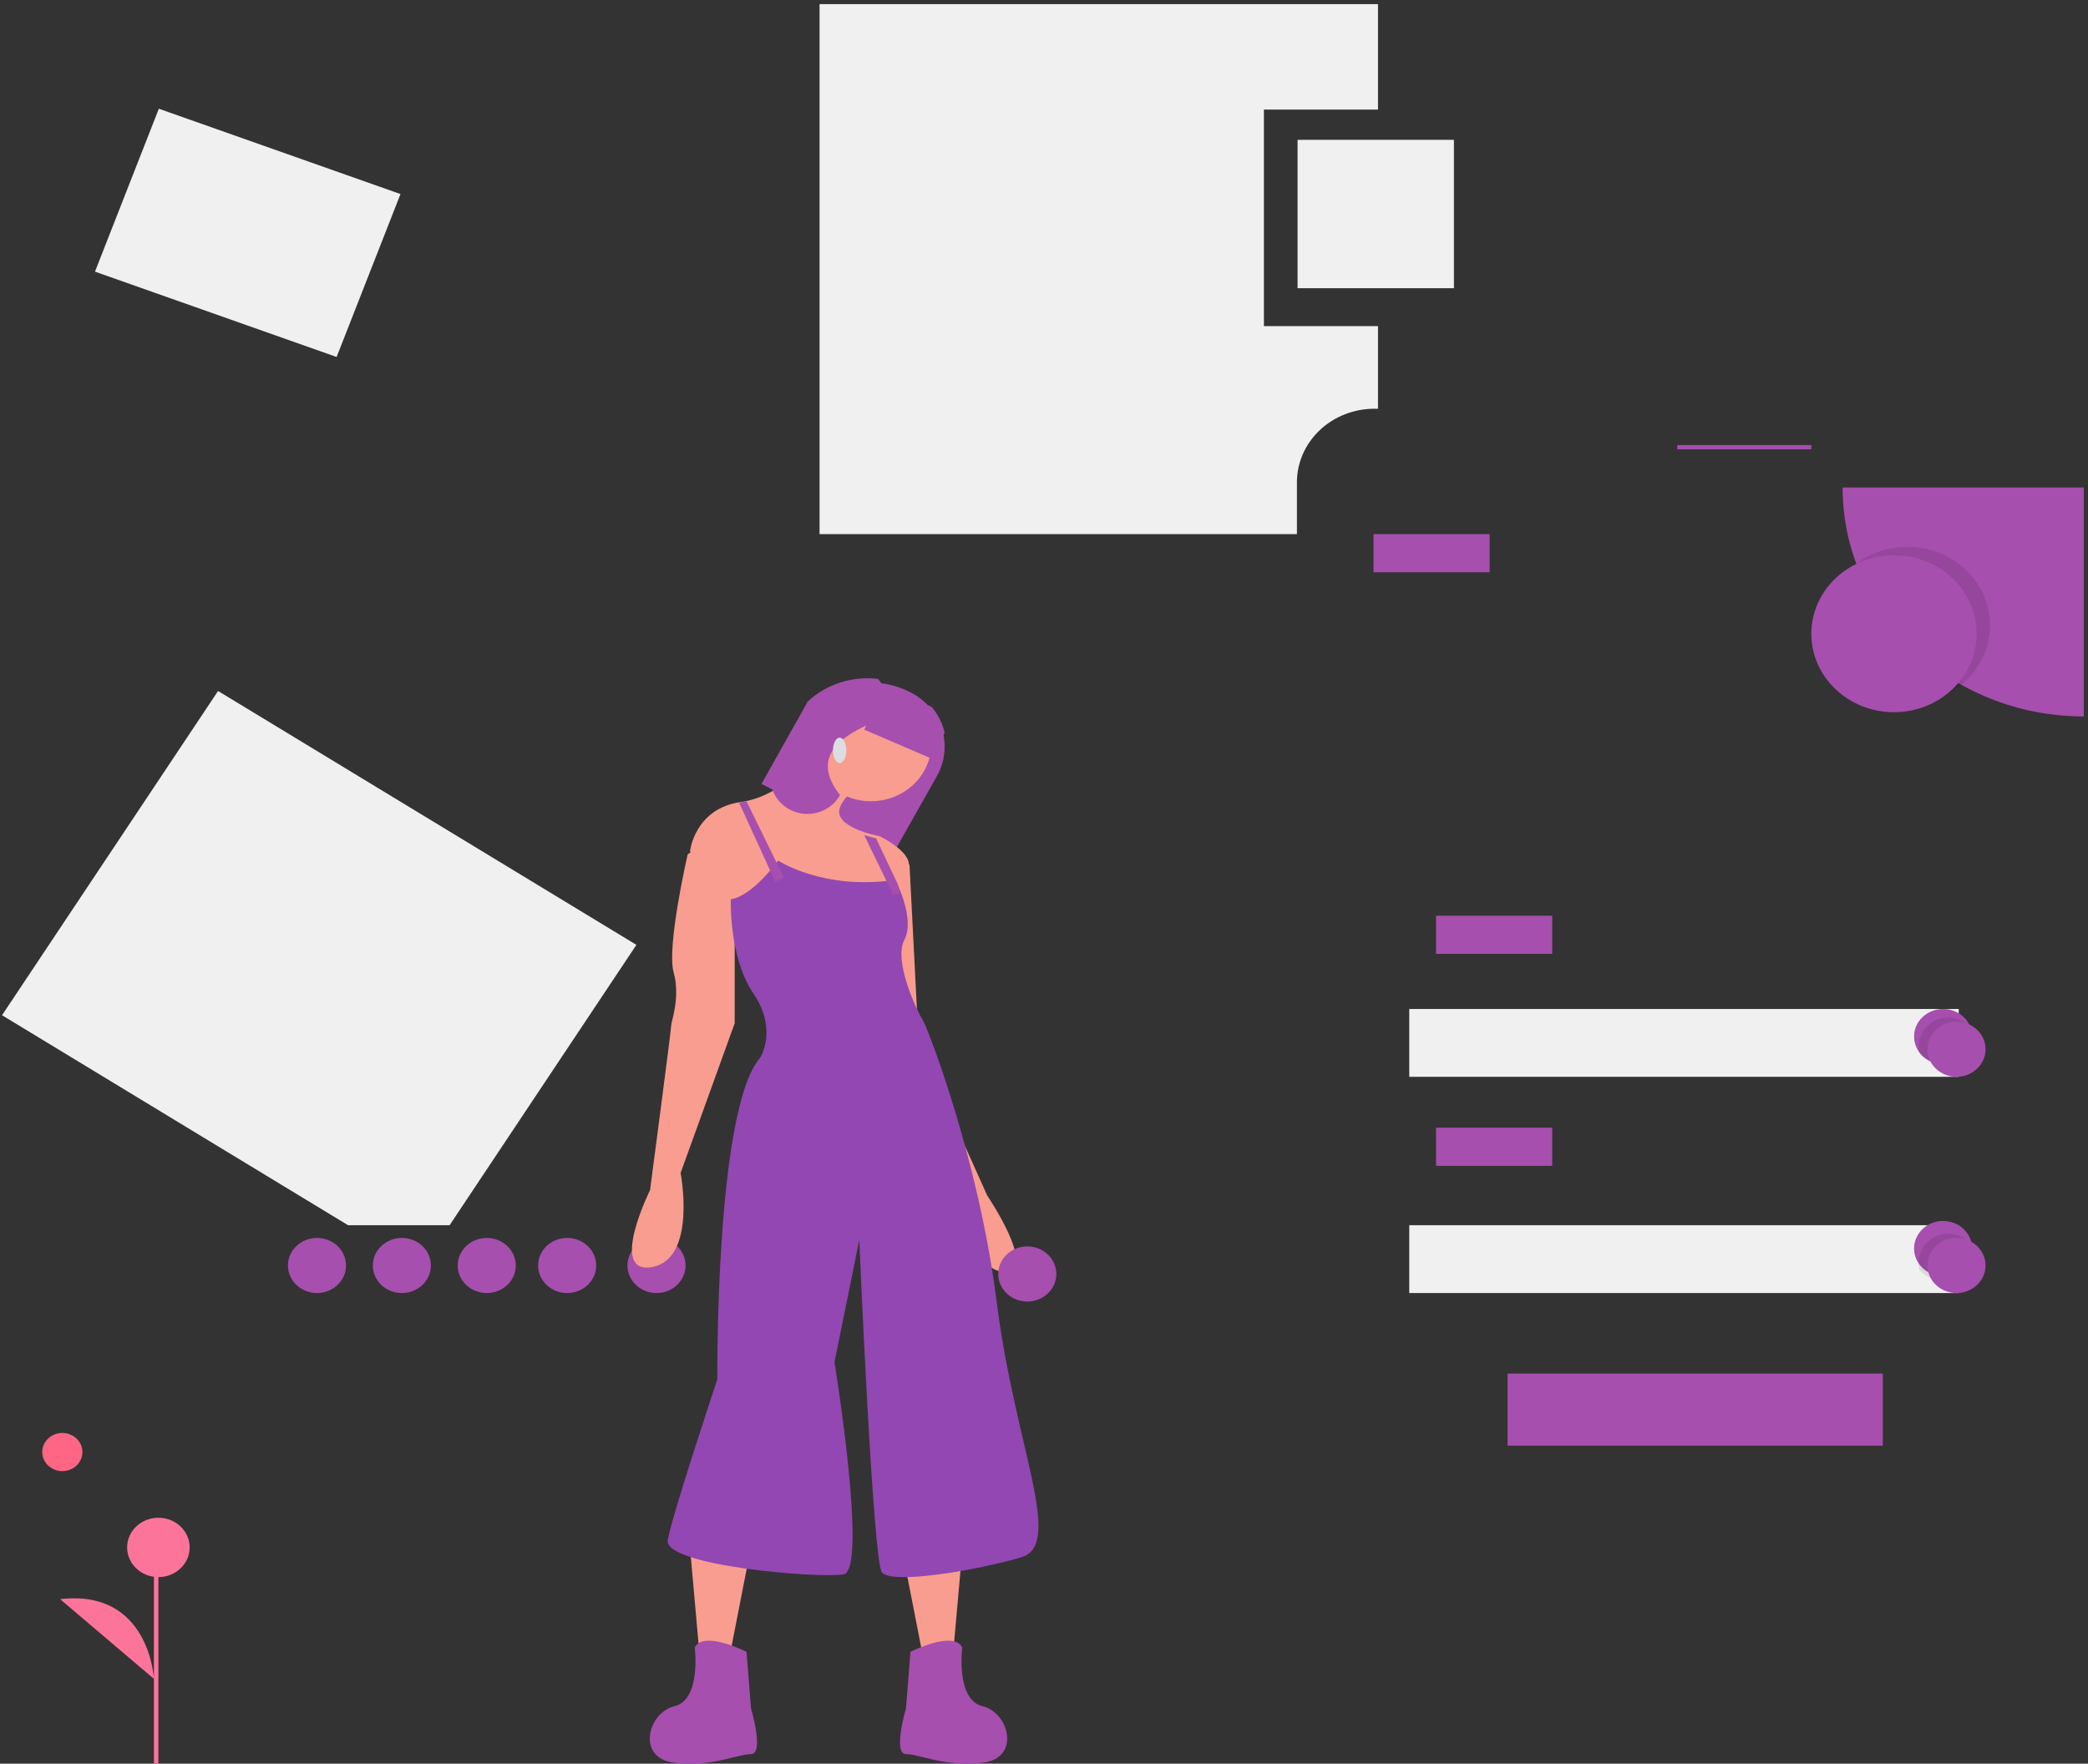 <svg width="457" height="386" viewBox="0 0 457 386" fill="none" xmlns="http://www.w3.org/2000/svg">
<rect x="0" y="0" width="457" height="386" fill="#333333" stroke="none"/>
<path d="M98.405 268.152L139.289 206.795L47.728 151.232L0.444 222.195L76.176 268.152H98.405Z" fill="#F0F0F0"/>
<path d="M143.689 282.999C147.199 282.999 150.044 280.299 150.044 276.968C150.044 273.636 147.199 270.936 143.689 270.936C140.178 270.936 137.333 273.636 137.333 276.968C137.333 280.299 140.178 282.999 143.689 282.999Z" fill="#A64FAE"/>
<path d="M124.133 282.999C127.643 282.999 130.489 280.299 130.489 276.968C130.489 273.636 127.643 270.936 124.133 270.936C120.623 270.936 117.778 273.636 117.778 276.968C117.778 280.299 120.623 282.999 124.133 282.999Z" fill="#A64FAE"/>
<path d="M106.533 282.999C110.043 282.999 112.889 280.299 112.889 276.968C112.889 273.636 110.043 270.936 106.533 270.936C103.023 270.936 100.178 273.636 100.178 276.968C100.178 280.299 103.023 282.999 106.533 282.999Z" fill="#A64FAE"/>
<path d="M87.955 282.999C91.465 282.999 94.311 280.299 94.311 276.968C94.311 273.636 91.465 270.936 87.955 270.936C84.445 270.936 81.6 273.636 81.6 276.968C81.6 280.299 84.445 282.999 87.955 282.999Z" fill="#A64FAE"/>
<path d="M69.377 282.999C72.888 282.999 75.733 280.299 75.733 276.968C75.733 273.636 72.888 270.936 69.377 270.936C65.868 270.936 63.022 273.636 63.022 276.968C63.022 280.299 65.868 282.999 69.377 282.999Z" fill="#A64FAE"/>
<path d="M276.63 71.375V23.98H301.6V0.907H179.377V116.899H283.858V105.558C283.858 101.288 285.645 97.194 288.826 94.175C292.007 91.156 296.322 89.46 300.821 89.46H301.6V71.375H276.63Z" fill="#F0F0F0"/>
<rect width="56.084" height="38.299" transform="matrix(0.943 0.333 -0.365 0.931 34.766 23.796)" fill="#F0F0F0"/>
<rect x="329.956" y="300.63" width="82.133" height="15.775" fill="#A64FAE"/>
<rect x="308.444" y="220.827" width="120.267" height="14.847" fill="#F0F0F0"/>
<rect x="367.111" y="97.412" width="29.333" height="0.928" fill="#A64FAE"/>
<path d="M456.089 106.691V156.8C426.929 156.799 403.29 134.365 403.289 106.691H456.089Z" fill="#A64FAE"/>
<path opacity="0.1" d="M417.467 154.016C427.457 154.016 435.556 146.33 435.556 136.849C435.556 127.368 427.457 119.682 417.467 119.682C407.477 119.682 399.378 127.368 399.378 136.849C399.378 146.33 407.477 154.016 417.467 154.016Z" fill="black"/>
<path d="M414.533 155.872C424.523 155.872 432.622 148.186 432.622 138.705C432.622 129.224 424.523 121.538 414.533 121.538C404.543 121.538 396.444 129.224 396.444 138.705C396.444 148.186 404.543 155.872 414.533 155.872Z" fill="#A64FAE"/>
<rect x="300.622" y="116.899" width="25.422" height="8.351" fill="#A64FAE"/>
<rect x="314.311" y="200.413" width="25.422" height="8.351" fill="#A64FAE"/>
<rect x="308.444" y="268.152" width="120.267" height="14.847" fill="#F0F0F0"/>
<rect x="314.311" y="246.81" width="25.422" height="8.351" fill="#A64FAE"/>
<path d="M431.645 226.859C431.644 229.403 429.963 231.673 427.441 232.534C424.919 233.395 422.099 232.662 420.391 230.701L420.385 230.695C418.722 228.78 418.464 226.094 419.735 223.926C421.007 221.758 423.548 220.55 426.138 220.882C428.729 221.214 430.841 223.019 431.46 225.43C431.46 225.431 431.461 225.433 431.462 225.434C431.463 225.435 431.465 225.436 431.467 225.436C431.584 225.902 431.644 226.38 431.645 226.859Z" fill="#A64FAE"/>
<path opacity="0.1" d="M431.644 226.511C431.644 229.202 429.919 231.603 427.332 232.514C424.745 233.424 421.852 232.649 420.1 230.575L420.094 230.568C419.973 230.075 419.912 229.57 419.911 229.063C419.911 226.372 421.637 223.971 424.224 223.06C426.811 222.149 429.704 222.925 431.455 224.999C431.455 225.001 431.456 225.003 431.457 225.004C431.459 225.005 431.46 225.006 431.462 225.006C431.582 225.499 431.644 226.004 431.644 226.511Z" fill="black"/>
<path d="M428.222 235.674C431.732 235.674 434.578 232.974 434.578 229.643C434.578 226.312 431.732 223.611 428.222 223.611C424.712 223.611 421.867 226.312 421.867 229.643C421.867 232.974 424.712 235.674 428.222 235.674Z" fill="#A64FAE"/>
<path d="M431.645 273.256C431.644 275.8 429.963 278.07 427.441 278.931C424.919 279.792 422.099 279.059 420.391 277.098L420.385 277.092C418.722 275.177 418.464 272.491 419.735 270.323C421.007 268.154 423.548 266.946 426.138 267.279C428.729 267.611 430.841 269.416 431.46 271.826C431.46 271.828 431.461 271.83 431.462 271.831C431.463 271.832 431.465 271.832 431.467 271.832C431.584 272.299 431.644 272.776 431.645 273.256Z" fill="#A64FAE"/>
<path opacity="0.1" d="M431.644 273.836C431.644 276.527 429.919 278.928 427.332 279.838C424.745 280.749 421.852 279.973 420.1 277.899L420.094 277.893C419.973 277.4 419.912 276.895 419.911 276.388C419.911 273.697 421.637 271.296 424.224 270.385C426.811 269.474 429.704 270.25 431.455 272.324C431.455 272.326 431.456 272.327 431.457 272.329C431.459 272.33 431.46 272.33 431.462 272.33C431.582 272.824 431.644 273.329 431.644 273.836Z" fill="black"/>
<path d="M428.222 282.999C431.732 282.999 434.578 280.299 434.578 276.968C434.578 273.636 431.732 270.936 428.222 270.936C424.712 270.936 421.867 273.636 421.867 276.968C421.867 280.299 424.712 282.999 428.222 282.999Z" fill="#A64FAE"/>
<rect x="284" y="30.601" width="34.222" height="32.478" fill="#F0F0F0"/>
<path d="M166.667 171.558L169.598 173.067L179.571 178.203L195.673 186.494L205.056 169.857C206.841 166.7 207.238 162.994 206.161 159.556C205.083 156.119 202.619 153.232 199.312 151.532C192.132 147.827 183.27 148.976 177.383 154.376L177.378 154.38C175.966 155.676 174.775 157.175 173.847 158.822L166.667 171.558Z" fill="#A64FAE"/>
<path d="M210.666 338.75L208.779 359.981L201.698 360.946L196.978 336.819L210.666 338.75Z" fill="#F89D8F"/>
<path d="M199.277 361.519C199.277 361.519 208.64 356.757 210.611 360.567C210.611 360.567 209.133 371.996 215.046 373.424C220.959 374.853 223.423 384.853 215.046 385.805C206.669 386.758 201.248 383.901 198.292 383.901C195.335 383.901 198.292 373.9 198.292 373.9L199.277 361.519Z" fill="#A64FAE"/>
<path d="M151.022 338.75L152.91 359.981L159.991 360.946L164.711 336.819L151.022 338.75Z" fill="#F89D8F"/>
<path d="M163.389 361.519C163.389 361.519 154.026 356.757 152.055 360.567C152.055 360.567 153.534 371.996 147.62 373.424C141.707 374.853 139.243 384.853 147.62 385.805C155.998 386.758 161.418 383.901 164.375 383.901C167.331 383.901 164.375 373.9 164.375 373.9L163.389 361.519Z" fill="#A64FAE"/>
<path d="M190.622 175.359C197.912 175.359 203.822 169.75 203.822 162.832C203.822 155.913 197.912 150.304 190.622 150.304C183.332 150.304 177.422 155.913 177.422 162.832C177.422 169.75 183.332 175.359 190.622 175.359Z" fill="#F89D8F"/>
<path d="M151.022 186.308L161.283 201.799L173.499 200.86L193.533 202.269C193.533 202.269 195.424 198.635 196.968 195.101C197.814 193.335 198.464 191.49 198.908 189.594C199.397 186.308 192.556 183.022 192.556 183.022C192.556 183.022 192.287 182.975 191.838 182.872C191.241 182.736 190.323 182.511 189.316 182.182C187.044 181.44 184.313 180.182 183.76 178.328C182.783 175.042 190.113 170.348 190.113 170.348L181.317 162.367C181.317 162.367 173.504 172.793 164.015 175.169C163.465 175.308 162.907 175.418 162.344 175.497C162.314 175.502 162.29 175.507 162.261 175.511C151.999 176.92 151.022 186.308 151.022 186.308Z" fill="#F89D8F"/>
<path d="M156.17 182.782L150.51 186.993C150.51 186.993 145.88 207.113 147.423 212.728C148.967 218.343 146.909 223.49 146.909 224.426C146.909 225.362 142.279 260.455 142.279 260.455C142.279 260.455 133.018 279.172 142.793 277.3C152.568 275.428 148.967 256.712 148.967 256.712L160.8 223.958V196.351L156.17 182.782Z" fill="#F89D8F"/>
<path d="M195.067 186.494L199.067 189.277L201.067 228.247L216.069 261.649C216.069 261.649 227.07 277.886 220.069 278.35C213.068 278.814 208.568 261.649 208.568 261.649L195.067 229.638L193.066 198.556L195.067 186.494Z" fill="#F89D8F"/>
<path d="M170.318 188.35C170.318 188.35 180.18 194.917 195.961 192.572C195.961 192.572 200.399 201.016 197.933 205.707C195.467 210.398 200.892 221.657 201.878 223.064C202.864 224.471 214.207 253.556 218.152 284.987C222.097 316.418 232.946 337.997 223.576 340.812C214.207 343.626 194.974 346.91 193.002 344.095C191.029 341.281 188.07 271.383 188.07 271.383L182.646 298.122C182.646 298.122 190.043 343.626 184.618 344.564C179.194 345.503 145.168 342.688 146.154 337.059C147.14 331.429 157.003 301.875 157.003 301.875C157.003 301.875 156.51 242.767 166.372 231.508C166.372 231.508 170.317 225.41 164.893 217.435C159.469 209.46 159.962 196.794 159.962 196.794C159.962 196.794 163.907 196.794 170.318 188.35Z" fill="#9347B2"/>
<path d="M161.777 175.686L169.678 192.989L171.555 192.055L163.383 175.359L161.777 175.686Z" fill="#A64FAE"/>
<path d="M189.155 182.782L195.464 195.773L196.977 195.647L196.463 193.436L191.733 183.469C191.123 183.334 190.184 183.109 189.155 182.782Z" fill="#A64FAE"/>
<path d="M168.99 172.597C169.958 175.627 172.696 177.798 175.94 178.105C179.184 178.413 182.301 176.797 183.85 174.005C177.626 166.08 182.964 161.102 193.076 157.336C194.634 154.521 194.29 151.068 192.205 148.597C186.56 147.894 180.891 149.711 176.779 153.542L176.774 153.546L169.591 166.521C168.557 168.385 168.34 170.576 168.99 172.597Z" fill="#A64FAE"/>
<path d="M183.777 167.007C184.587 167.007 185.244 165.761 185.244 164.223C185.244 162.686 184.587 161.44 183.777 161.44C182.967 161.44 182.311 162.686 182.311 164.223C182.311 165.761 182.967 167.007 183.777 167.007Z" fill="#DCDCE3"/>
<path d="M189.155 159.696L204.029 166.079L206.755 160.38C206.286 158.298 205.302 156.35 203.885 154.696L193.648 150.304L189.155 159.696Z" fill="#A64FAE"/>
<path d="M224.844 284.855C228.354 284.855 231.2 282.155 231.2 278.823C231.2 275.492 228.354 272.792 224.844 272.792C221.334 272.792 218.489 275.492 218.489 278.823C218.489 282.155 221.334 284.855 224.844 284.855Z" fill="#A64FAE"/>
<path d="M13.644 321.972C16.074 321.972 18.044 320.103 18.044 317.797C18.044 315.491 16.074 313.621 13.644 313.621C11.214 313.621 9.244 315.491 9.244 317.797C9.244 320.103 11.214 321.972 13.644 321.972Z" fill="#FF6584"/>
<rect x="33.689" y="339.603" width="0.978" height="46.397" fill="#FD749B"/>
<path d="M34.667 345.171C38.447 345.171 41.511 342.262 41.511 338.675C41.511 335.088 38.447 332.18 34.667 332.18C30.887 332.18 27.822 335.088 27.822 338.675C27.822 342.262 30.887 345.171 34.667 345.171Z" fill="#FD749B"/>
<path d="M33.689 367.441C33.689 367.441 32.734 347.701 13.155 349.996L33.689 367.441Z" fill="#FD749B"/>
</svg>
